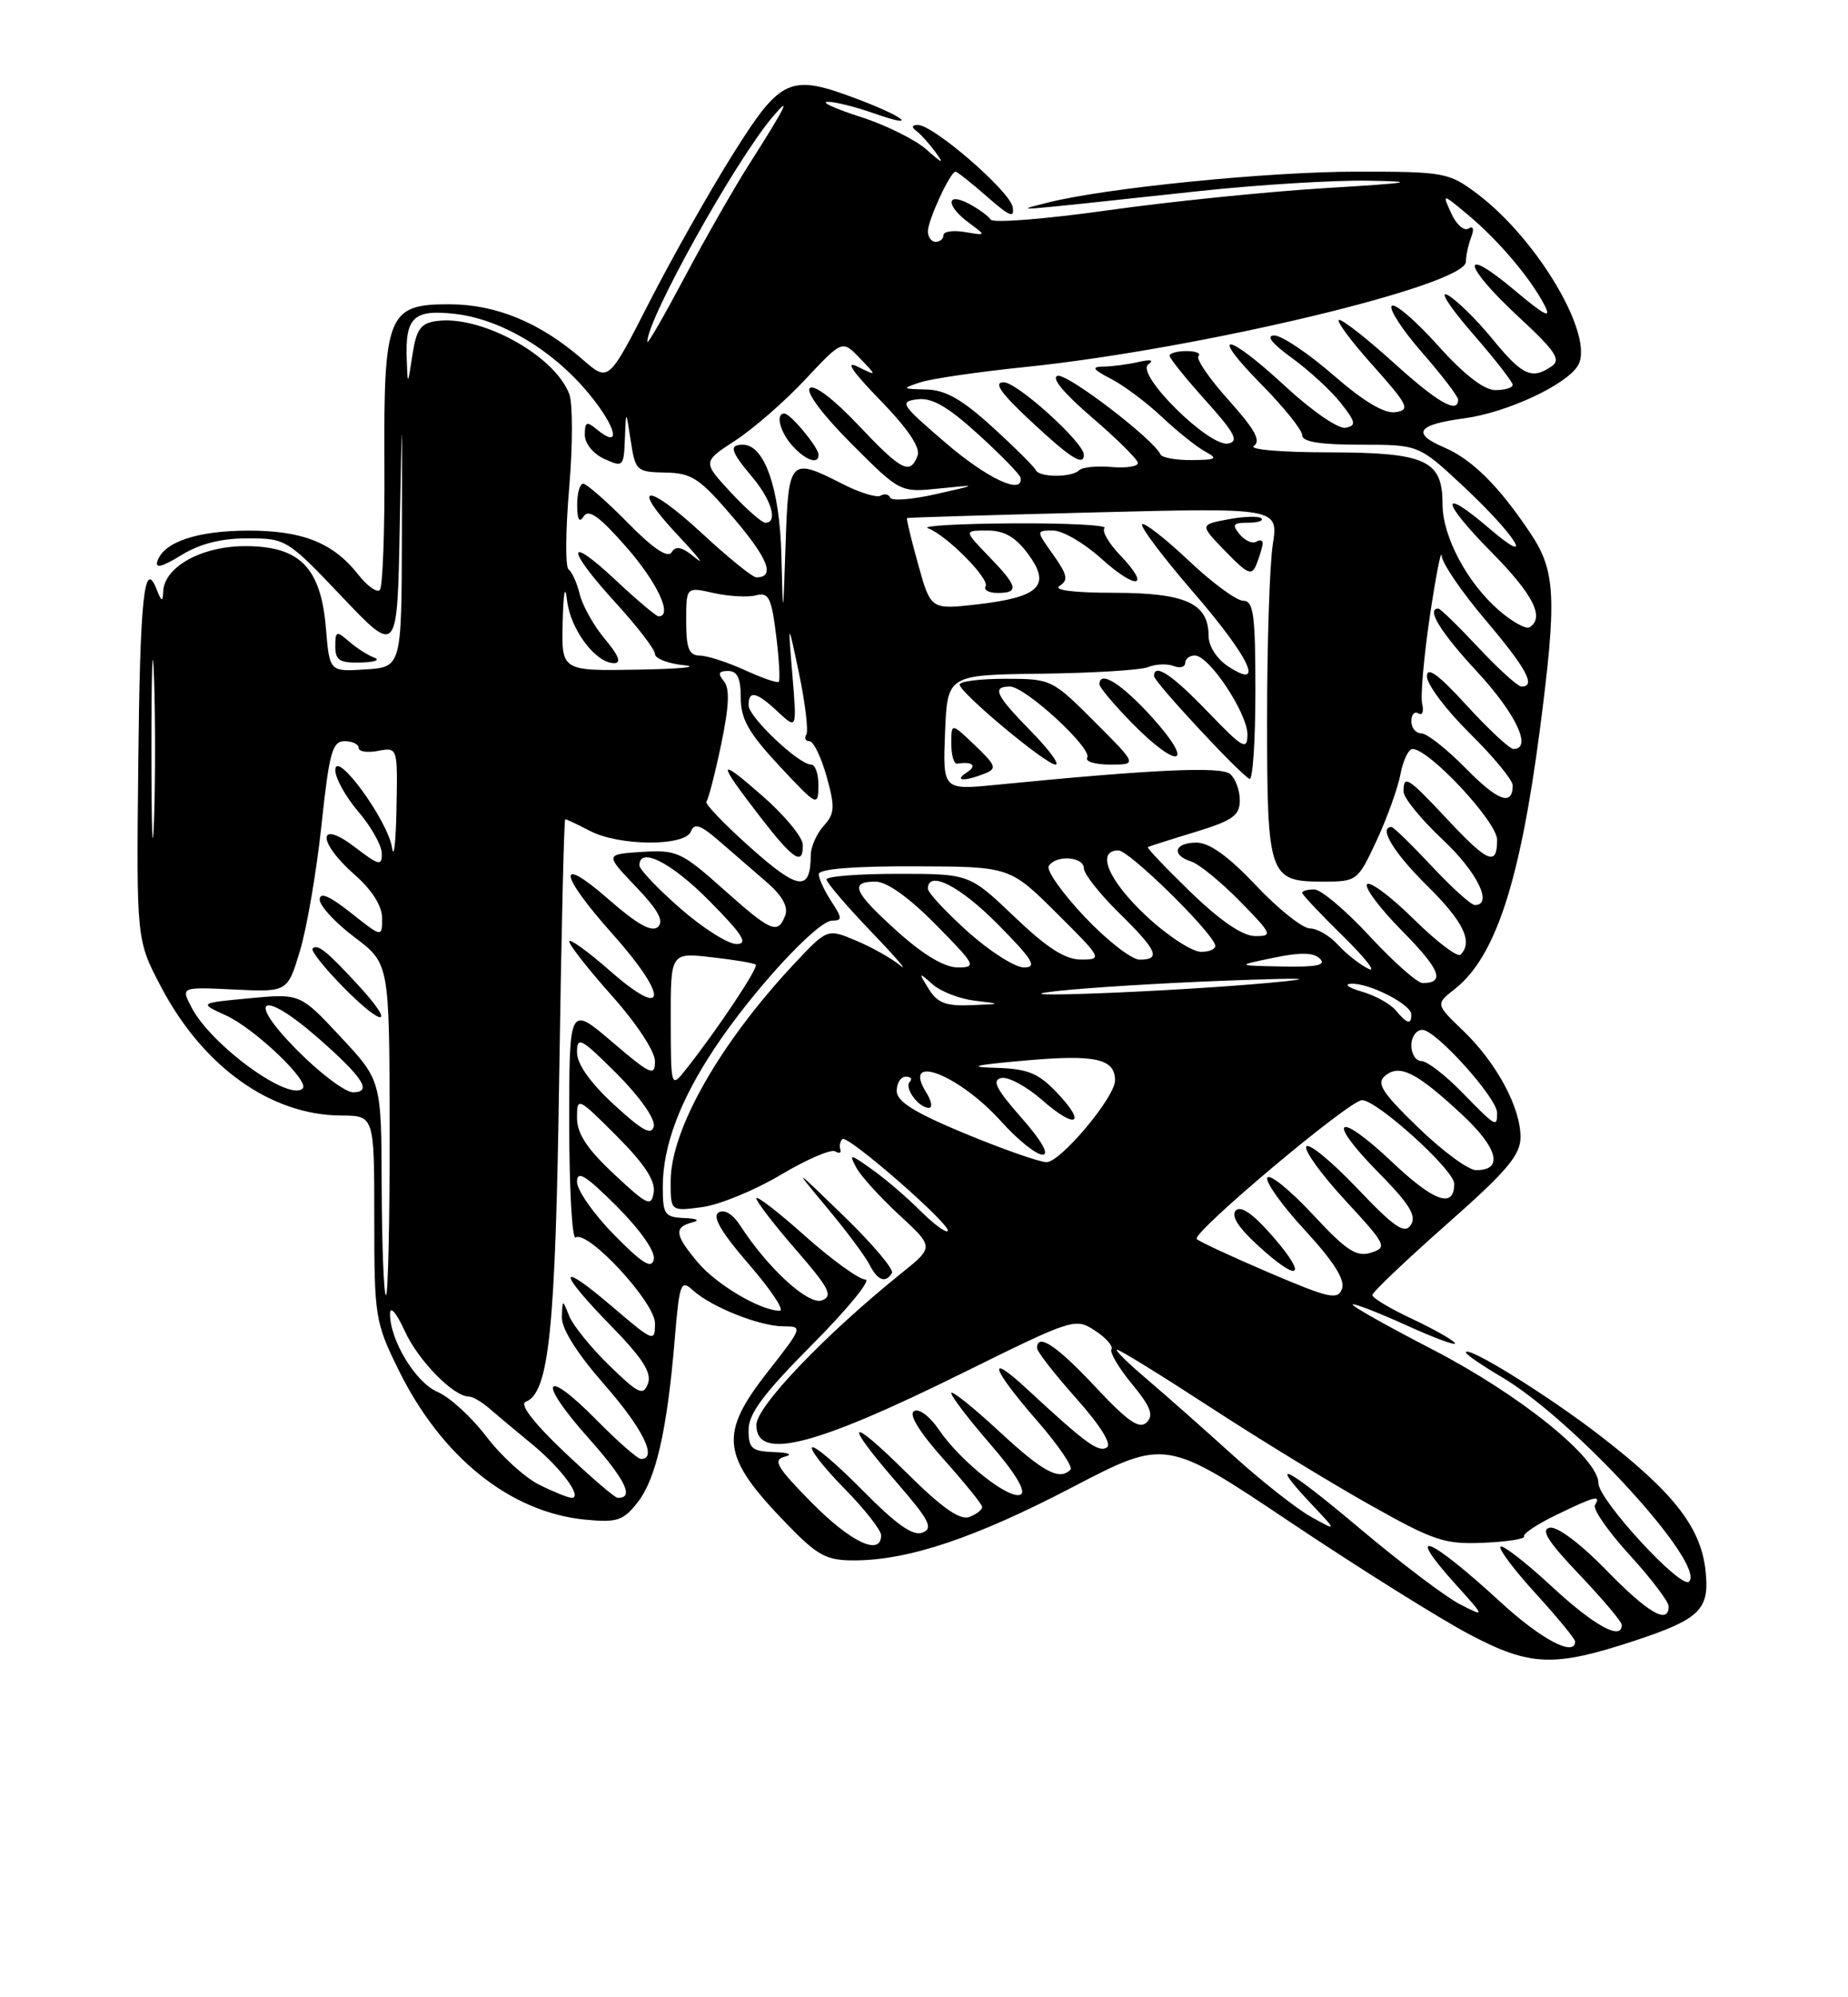 <?xml version="1.0" encoding="UTF-8" standalone="no"?>
<!DOCTYPE svg PUBLIC "-//W3C//DTD SVG 1.1//EN" "http://www.w3.org/Graphics/SVG/1.1/DTD/svg11.dtd" >
<svg xmlns="http://www.w3.org/2000/svg" xmlns:xlink="http://www.w3.org/1999/xlink" version="1.1" viewBox="0 0 237 256">
 <g >
 <path fill="currentColor"
d=" M 209.50 210.34 C 218.07 207.52 219.30 206.31 218.72 201.24 C 218.10 195.71 214.60 191.26 205.19 184.00 C 198.48 178.82 188.00 172.33 188.00 173.35 C 188.00 173.60 190.06 175.01 192.57 176.49 C 201.76 181.88 218.83 200.50 216.61 202.72 C 215.59 203.74 205.00 192.25 205.00 190.12 C 205.00 186.89 194.93 178.77 183.76 172.99 C 177.93 169.98 173.30 167.37 173.47 167.20 C 173.64 167.02 176.77 168.24 180.42 169.89 C 184.07 171.55 186.85 172.56 186.59 172.15 C 186.34 171.74 183.85 170.34 181.07 169.03 C 178.28 167.73 176.00 166.36 176.00 165.99 C 176.00 165.63 180.28 161.56 185.50 156.95 C 193.28 150.09 195.00 148.05 195.00 145.74 C 195.00 141.92 191.92 136.22 187.64 132.10 C 184.10 128.71 184.10 128.71 186.58 126.76 C 191.77 122.68 194.92 113.08 197.46 93.70 C 199.67 76.77 199.52 73.24 196.36 68.48 C 192.31 62.38 188.82 58.89 185.21 57.35 C 180.98 55.54 181.75 54.42 187.78 53.62 C 193.20 52.90 200.86 49.35 202.36 46.86 C 204.59 43.17 197.20 30.62 189.37 24.78 C 185.80 22.11 185.17 22.00 174.04 22.00 C 162.57 22.00 141.60 24.11 134.28 25.99 C 129.98 27.10 128.59 27.21 154.00 24.47 C 161.43 23.68 171.10 23.08 175.50 23.16 C 182.04 23.27 181.04 23.44 169.98 24.11 C 162.55 24.56 149.98 25.84 142.04 26.96 C 134.11 28.08 127.36 28.61 127.06 28.15 C 126.75 27.68 125.49 26.77 124.25 26.11 C 121.30 24.56 121.30 26.37 124.25 28.55 C 126.50 30.21 126.50 30.21 123.75 29.74 C 122.24 29.49 121.00 29.66 121.00 30.14 C 121.00 30.61 120.55 31.00 120.00 31.00 C 119.45 31.00 119.00 30.39 119.00 29.65 C 119.00 28.22 121.88 22.00 122.54 22.00 C 122.75 22.00 124.57 23.44 126.58 25.20 C 129.50 27.76 130.15 28.03 129.86 26.51 C 129.46 24.45 119.68 15.99 117.71 16.02 C 116.95 16.02 116.87 16.31 117.50 16.77 C 118.05 17.17 119.16 18.40 119.97 19.50 C 121.13 21.08 120.90 21.02 118.82 19.17 C 117.39 17.90 113.58 16.01 110.35 14.98 C 107.13 13.95 105.23 13.08 106.12 13.05 C 107.02 13.02 109.69 13.69 112.06 14.52 C 117.79 16.54 116.21 15.07 110.20 12.79 C 101.30 9.40 100.21 9.87 94.00 19.75 C 90.98 24.56 86.15 33.11 83.27 38.74 C 78.04 48.97 78.04 48.97 74.77 46.12 C 69.28 41.34 63.64 39.00 57.57 39.00 C 49.71 39.00 49.19 40.31 49.30 59.72 C 49.35 68.10 49.08 75.25 48.71 75.63 C 48.33 76.00 47.08 75.10 45.93 73.63 C 42.72 69.56 38.80 68.00 31.80 68.01 C 25.27 68.03 21.00 69.47 20.19 71.92 C 19.86 72.90 20.79 72.67 23.23 71.17 C 25.60 69.70 28.35 69.00 31.74 69.00 C 36.67 69.00 36.86 69.12 43.85 76.48 C 50.95 83.95 50.95 83.95 51.26 67.73 C 51.58 51.50 51.58 51.50 51.54 68.50 C 51.50 85.50 51.50 85.50 46.88 85.80 C 42.26 86.10 42.26 86.10 41.80 80.54 C 41.15 72.74 38.46 70.00 31.46 70.00 C 25.86 70.00 21.06 72.65 20.93 75.82 C 20.87 77.20 20.72 77.15 20.10 75.57 C 18.49 71.44 17.95 76.56 17.73 98.19 C 17.50 120.50 17.50 120.50 20.66 126.50 C 26.06 136.75 34.72 142.93 43.75 142.98 C 48.00 143.00 48.00 143.00 48.00 156.13 C 48.00 168.80 48.11 169.47 51.11 175.58 C 56.64 186.80 65.44 193.85 75.09 194.78 C 79.14 195.17 79.93 194.91 81.78 192.55 C 84.13 189.56 85.56 183.30 86.53 171.68 C 87.14 164.41 87.30 163.96 88.88 165.39 C 91.25 167.54 97.45 170.00 100.48 170.00 C 102.98 170.00 102.95 170.10 98.52 175.75 C 92.14 183.87 92.47 186.61 100.83 195.25 C 104.83 199.39 105.95 200.00 109.50 200.00 C 116.47 200.00 125.03 197.14 137.49 190.64 C 149.49 184.39 149.49 184.39 165.49 195.11 C 174.30 201.00 184.65 207.48 188.50 209.51 C 196.23 213.58 199.28 213.70 209.50 210.34 Z  M 48.00 84.29 C 47.17 83.99 45.71 83.05 44.75 82.21 C 43.15 80.82 43.00 80.88 43.00 82.85 C 43.00 84.63 43.56 84.99 46.25 84.92 C 48.04 84.88 48.83 84.59 48.00 84.29 Z  M 192.50 205.40 C 183.20 196.85 179.91 195.57 186.75 203.15 C 190.50 207.30 190.50 207.30 187.19 205.60 C 185.37 204.66 179.63 200.32 174.44 195.95 C 164.83 187.87 162.40 186.65 168.25 192.85 C 171.50 196.29 171.50 196.29 168.11 194.40 C 166.24 193.35 161.73 189.80 158.09 186.50 C 154.45 183.20 149.48 178.81 147.06 176.75 C 144.63 174.69 142.92 173.00 143.27 173.00 C 143.62 173.00 148.98 176.31 155.20 180.36 C 161.41 184.41 170.61 190.03 175.63 192.85 C 183.91 197.51 185.26 197.96 190.28 197.74 C 193.32 197.61 195.65 197.24 195.45 196.93 C 195.26 196.61 197.11 195.37 199.58 194.18 C 204.51 191.78 205.39 191.55 204.55 192.91 C 204.24 193.42 206.24 196.29 208.99 199.30 C 211.75 202.32 214.00 205.28 214.00 205.89 C 214.00 208.29 211.36 206.75 206.00 201.25 C 202.75 197.90 199.72 195.62 198.76 195.81 C 197.54 196.04 198.51 197.58 202.54 201.81 C 205.52 204.94 207.97 207.84 207.98 208.25 C 208.04 210.35 204.48 208.41 199.03 203.36 C 195.68 200.26 192.71 197.96 192.43 198.24 C 192.15 198.52 194.19 201.23 196.96 204.26 C 199.73 207.30 202.00 210.05 202.00 210.39 C 202.00 212.42 197.68 210.15 192.50 205.40 Z  M 104.10 192.60 C 99.61 188.05 99.06 187.12 100.63 186.71 C 101.74 186.43 101.18 186.18 99.25 186.12 C 96.41 186.01 96.00 185.66 96.00 183.27 C 96.00 181.19 97.95 178.58 104.23 172.27 C 108.75 167.72 111.79 164.00 110.98 164.00 C 110.17 163.99 106.69 161.48 103.25 158.42 C 99.81 155.35 97.00 153.18 97.00 153.59 C 97.00 154.01 99.28 156.97 102.07 160.18 C 106.35 165.10 106.87 166.11 105.42 166.67 C 103.69 167.33 98.50 162.59 94.93 157.08 C 93.97 155.60 92.89 154.95 92.15 155.41 C 91.31 155.93 92.51 157.98 96.07 162.08 C 98.89 165.34 100.66 168.00 100.00 168.00 C 97.55 168.00 91.90 164.67 89.49 161.80 C 86.54 158.30 86.40 157.30 88.75 156.69 C 89.83 156.41 89.44 156.19 87.75 156.12 C 85.24 156.01 85.00 155.66 85.00 152.13 C 85.00 146.91 87.18 141.08 91.63 134.38 C 96.51 127.01 104.82 118.00 106.72 118.00 C 108.04 118.00 108.03 117.69 106.62 115.54 C 105.73 114.18 105.00 112.60 105.00 112.04 C 105.00 111.38 109.45 111.01 117.25 111.04 C 129.50 111.07 129.50 111.07 135.50 117.03 C 141.33 122.82 141.42 122.98 138.68 122.99 C 136.61 123.00 134.30 121.52 130.09 117.50 C 124.32 112.00 124.32 112.00 115.16 112.00 C 110.12 112.00 106.00 112.32 106.00 112.72 C 106.00 113.12 108.59 116.14 111.75 119.44 C 114.91 122.73 116.58 124.68 115.46 123.75 C 114.34 122.83 111.78 121.39 109.76 120.55 C 106.10 119.01 106.10 119.01 101.83 123.56 C 92.31 133.73 86.03 144.77 86.01 151.38 C 86.00 155.26 86.00 155.26 90.05 154.72 C 92.27 154.42 96.81 152.56 100.13 150.58 C 103.45 148.60 106.59 147.25 107.11 147.57 C 107.63 147.89 107.93 147.78 107.77 147.32 C 107.62 146.87 107.74 146.28 108.04 146.00 C 108.70 145.39 122.17 157.16 121.54 157.79 C 121.29 158.04 119.71 156.86 118.01 155.17 C 116.32 153.48 113.55 151.10 111.85 149.90 C 108.98 147.85 108.84 147.84 109.82 149.66 C 110.40 150.74 112.88 153.47 115.33 155.73 C 119.78 159.84 119.78 159.84 115.64 163.16 C 105.88 171.00 97.00 180.27 97.00 182.63 C 97.00 187.29 104.36 185.43 123.68 175.87 C 137.59 169.00 137.91 168.90 140.42 170.54 C 141.83 171.46 142.78 172.54 142.54 172.94 C 142.29 173.33 143.48 175.34 145.18 177.40 C 147.58 180.31 147.99 181.40 147.05 182.32 C 146.12 183.23 144.63 182.20 140.47 177.75 C 135.51 172.45 133.00 170.79 133.00 172.80 C 133.00 173.24 135.26 176.13 138.02 179.23 C 141.12 182.71 142.62 185.12 141.94 185.53 C 140.87 186.20 139.22 184.99 131.75 178.07 C 126.44 173.15 127.10 175.31 132.96 182.05 C 135.69 185.18 137.64 188.03 137.29 188.37 C 135.85 189.81 133.79 188.70 128.06 183.39 C 124.73 180.31 122.00 178.14 122.00 178.56 C 122.00 178.99 124.26 181.94 127.01 185.11 C 130.12 188.68 131.61 191.12 130.93 191.54 C 129.57 192.38 123.22 187.37 120.41 183.25 C 119.24 181.52 117.84 180.48 117.21 180.87 C 116.52 181.30 117.93 183.58 121.01 187.03 C 123.71 190.04 125.93 192.79 125.96 193.14 C 125.98 193.50 125.24 194.08 124.32 194.43 C 123.12 194.89 120.82 193.28 116.32 188.82 C 108.75 181.32 108.04 181.97 115.00 190.01 C 119.20 194.85 119.73 195.89 118.30 196.44 C 117.08 196.91 114.94 195.40 110.64 191.04 C 107.36 187.71 104.44 185.22 104.15 185.52 C 103.86 185.81 105.73 188.19 108.31 190.81 C 110.89 193.43 113.00 196.12 113.00 196.78 C 113.00 199.51 109.12 197.69 104.10 192.60 Z  M 114.39 163.17 C 114.67 162.72 111.92 159.46 108.27 155.92 C 101.65 149.50 101.65 149.50 106.07 154.81 C 108.51 157.72 110.94 160.99 111.49 162.06 C 112.54 164.13 113.56 164.52 114.39 163.17 Z  M 69.17 190.31 C 67.34 189.41 64.28 186.63 62.37 184.12 C 60.46 181.62 57.65 179.05 56.12 178.41 C 53.30 177.22 49.98 171.74 50.02 168.35 C 50.03 167.32 50.87 168.32 51.90 170.58 C 53.62 174.37 58.15 179.00 60.13 179.00 C 60.61 179.00 61.79 179.68 62.75 180.52 C 63.71 181.35 66.20 183.44 68.29 185.15 C 72.03 188.24 74.80 192.02 73.29 191.98 C 72.85 191.96 71.00 191.22 69.17 190.31 Z  M 72.31 186.05 C 68.41 182.34 66.60 179.98 67.42 179.67 C 70.42 178.52 71.24 170.54 71.72 137.75 C 71.99 119.74 72.33 105.00 72.49 105.00 C 72.64 105.00 74.06 105.67 75.64 106.49 C 79.40 108.46 87.87 108.50 88.61 106.57 C 89.04 105.44 89.84 105.72 92.26 107.82 C 93.97 109.29 96.70 111.67 98.35 113.09 C 100.34 114.82 101.12 116.24 100.70 117.34 C 99.75 119.82 98.92 119.46 92.73 113.94 C 87.40 109.19 86.77 108.91 82.32 109.19 C 77.59 109.50 77.59 109.50 81.54 113.64 C 84.39 116.61 85.19 118.06 84.38 118.80 C 83.60 119.52 81.75 118.50 78.13 115.34 C 71.34 109.39 71.59 111.91 78.58 119.74 C 85.80 127.84 85.58 130.88 78.25 124.45 C 75.36 121.92 73.00 120.22 73.00 120.67 C 73.01 121.13 75.48 124.27 78.50 127.66 C 81.65 131.19 84.00 134.77 84.00 136.03 C 84.00 138.01 83.43 137.75 78.50 133.54 C 73.00 128.85 73.00 128.85 73.00 143.98 C 73.00 152.31 73.37 158.89 73.82 158.61 C 75.40 157.63 84.00 166.93 84.00 169.61 C 84.00 172.07 83.83 172.01 78.50 167.46 C 71.47 161.45 71.41 162.82 78.39 169.97 C 82.42 174.09 83.61 175.97 83.10 177.33 C 82.50 178.95 81.90 178.67 78.16 175.04 C 75.82 172.76 73.50 169.91 73.01 168.70 C 72.13 166.50 72.13 166.50 72.06 168.85 C 72.02 170.32 74.04 173.51 77.50 177.46 C 82.44 183.09 84.37 187.00 82.21 187.00 C 81.78 187.00 79.23 184.77 76.54 182.04 C 69.70 175.10 68.81 176.85 75.42 184.26 C 80.24 189.68 81.42 192.08 79.19 191.97 C 78.81 191.95 75.72 189.28 72.31 186.05 Z  M 162.78 163.13 C 157.99 161.08 153.80 159.14 153.48 158.81 C 152.75 158.08 173.06 141.01 174.67 141.01 C 176.59 141.00 186.50 149.97 186.50 151.72 C 186.50 154.95 183.93 154.05 178.51 148.92 C 171.42 142.22 169.95 143.36 176.77 150.27 C 180.75 154.30 181.70 155.84 180.94 157.00 C 180.14 158.23 178.87 157.36 174.02 152.27 C 170.76 148.85 167.84 146.45 167.53 146.95 C 167.22 147.45 169.47 150.55 172.52 153.85 C 177.79 159.55 177.96 159.88 175.82 160.56 C 173.96 161.15 172.68 160.31 168.34 155.64 C 165.46 152.55 162.85 150.43 162.54 150.94 C 162.23 151.44 164.39 154.48 167.35 157.68 C 171.01 161.65 172.53 164.03 172.11 165.18 C 171.57 166.66 170.49 166.42 162.78 163.13 Z  M 163.32 158.58 C 160.79 155.65 159.16 154.49 158.50 155.14 C 157.84 155.80 158.76 157.28 161.24 159.56 C 166.54 164.44 167.85 163.82 163.32 158.58 Z  M 48.95 152.25 C 48.91 138.50 48.91 138.50 43.70 132.92 C 38.50 127.34 38.50 127.34 32.00 127.95 C 25.50 128.56 25.50 128.56 29.00 130.16 C 32.67 131.84 39.75 138.58 38.82 139.51 C 37.08 141.25 27.06 133.95 24.55 129.10 C 23.20 126.50 23.20 126.50 30.04 126.83 C 36.88 127.16 36.88 127.16 38.48 121.83 C 39.36 118.90 40.60 111.66 41.23 105.75 C 42.22 96.45 42.62 95.00 44.19 95.00 C 45.18 95.00 46.00 95.39 46.00 95.86 C 46.00 96.34 47.12 96.51 48.50 96.24 C 51.00 95.77 51.00 95.77 50.85 103.63 C 50.77 107.96 50.51 110.22 50.28 108.66 C 49.75 105.16 43.00 95.93 43.00 98.71 C 43.00 99.74 44.33 102.13 45.96 104.04 C 47.59 105.94 48.94 108.34 48.96 109.37 C 49.00 111.04 48.62 110.95 45.50 108.57 C 40.68 104.89 40.68 107.91 45.50 112.13 C 47.73 114.10 49.00 116.10 49.00 117.69 C 49.00 120.17 49.00 120.17 45.00 117.00 C 42.26 114.83 41.00 114.29 41.00 115.30 C 41.00 116.11 43.01 118.28 45.47 120.13 C 49.94 123.50 49.94 123.50 49.97 144.75 C 49.99 156.44 49.77 166.00 49.50 166.00 C 49.23 166.00 48.98 159.81 48.95 152.25 Z  M 45.93 126.26 C 41.89 121.88 40.72 120.94 40.09 121.58 C 39.83 121.83 41.59 124.05 44.00 126.50 C 49.21 131.81 50.87 131.60 45.93 126.26 Z  M 78.75 158.26 C 76.14 155.61 74.00 152.55 74.00 151.48 C 74.00 149.95 75.11 150.64 79.10 154.62 C 82.12 157.65 84.06 160.41 83.85 161.41 C 83.58 162.70 82.39 161.97 78.75 158.26 Z  M 78.75 150.49 C 75.30 147.27 74.00 145.30 74.00 143.29 C 74.00 140.57 74.09 140.61 79.09 145.61 C 82.63 149.15 84.07 151.35 83.84 152.82 C 83.53 154.73 83.05 154.51 78.75 150.49 Z  M 181.87 144.51 C 177.21 140.00 176.48 138.85 177.64 137.88 C 179.50 136.34 181.67 137.44 187.48 142.84 C 192.14 147.17 192.86 150.02 189.28 149.98 C 188.30 149.97 184.96 147.51 181.87 144.51 Z  M 123.75 145.29 C 117.27 142.60 115.00 141.18 115.00 139.83 C 115.00 138.82 115.52 138.00 116.17 138.00 C 116.81 138.00 117.04 138.30 116.68 138.66 C 115.92 139.42 117.81 142.00 119.13 142.00 C 119.62 142.00 119.47 141.12 118.80 140.05 C 115.54 134.84 122.97 137.70 128.41 143.75 C 130.51 146.09 132.89 148.00 133.70 148.00 C 134.61 148.00 133.58 146.19 130.98 143.25 C 127.74 139.57 127.16 138.43 128.43 138.17 C 129.32 137.99 131.67 139.26 133.63 140.98 C 138.03 144.84 139.43 144.10 135.49 139.99 C 133.10 137.50 131.78 136.98 127.56 136.86 C 123.92 136.76 125.01 136.50 131.48 135.93 C 140.47 135.13 143.00 135.69 143.00 138.48 C 143.00 140.64 135.98 149.00 134.20 148.96 C 133.27 148.93 128.56 147.28 123.75 145.29 Z  M 78.75 141.59 C 75.68 138.76 74.00 136.39 74.00 134.87 C 74.00 132.77 74.53 133.06 79.10 137.62 C 82.02 140.54 84.05 143.42 83.85 144.34 C 83.58 145.59 82.39 144.94 78.75 141.59 Z  M 187.50 140.00 C 185.35 137.80 183.01 136.00 182.30 136.00 C 181.58 136.00 181.00 135.10 181.00 134.00 C 181.00 132.90 181.64 132.00 182.42 132.00 C 184.13 132.00 192.00 140.73 192.00 142.64 C 192.00 144.55 191.86 144.47 187.50 140.00 Z  M 38.00 134.50 C 31.40 127.82 33.61 126.73 40.85 133.09 C 46.59 138.13 47.78 140.00 45.27 140.00 C 44.26 140.00 40.99 137.53 38.00 134.50 Z  M 86.02 130.80 C 86.00 122.09 86.00 122.09 91.25 122.69 C 94.14 123.01 96.69 123.44 96.92 123.64 C 97.32 123.99 92.05 131.90 88.02 137.00 C 86.04 139.50 86.04 139.50 86.02 130.80 Z  M 179.00 129.50 C 178.31 128.67 176.34 127.58 174.62 127.09 C 172.91 126.59 172.31 126.14 173.30 126.09 C 175.59 125.98 181.00 128.74 181.00 130.03 C 181.00 131.39 180.45 131.24 179.00 129.50 Z  M 119.10 126.75 C 117.77 124.59 117.79 124.57 119.61 126.17 C 120.65 127.09 123.08 128.03 125.00 128.26 C 128.50 128.68 128.50 128.68 124.49 128.84 C 121.31 128.97 120.20 128.54 119.10 126.75 Z  M 135.50 127.03 C 139.35 126.60 149.03 126.00 157.00 125.70 C 167.59 125.30 169.21 125.37 163.00 125.95 C 150.93 127.08 126.46 128.05 135.50 127.03 Z  M 175.66 120.00 C 172.61 116.70 169.41 114.00 168.55 114.00 C 167.70 114.00 167.00 114.19 167.00 114.43 C 167.00 114.67 169.36 117.17 172.25 120.00 C 175.14 122.84 176.59 124.71 175.49 124.17 C 174.38 123.63 172.63 122.24 171.58 121.09 C 170.54 119.94 168.93 119.00 167.99 119.00 C 167.06 119.00 163.95 116.53 161.09 113.50 C 157.54 109.75 155.11 108.00 153.44 108.00 C 150.60 108.00 150.17 109.60 152.79 110.43 C 153.78 110.75 156.57 113.03 159.00 115.50 C 163.16 119.74 163.27 120.00 160.96 119.98 C 159.35 119.97 156.51 118.03 152.71 114.36 C 149.52 111.27 147.05 108.67 147.21 108.57 C 147.37 108.48 150.09 107.61 153.25 106.65 C 158.10 105.17 159.00 104.53 159.00 102.57 C 159.00 101.29 158.44 99.78 157.75 99.20 C 156.55 98.21 147.79 98.62 127.78 100.59 C 120.91 101.27 120.91 101.27 121.20 93.88 C 121.50 86.50 121.50 86.50 133.50 86.35 C 140.10 86.27 146.29 85.89 147.25 85.50 C 148.21 85.11 149.68 85.05 150.50 85.36 C 151.32 85.68 152.00 85.50 152.00 84.97 C 152.00 84.44 152.56 84.01 153.25 84.02 C 155.10 84.05 160.00 91.45 159.98 94.16 C 159.96 96.24 159.39 95.91 154.91 91.25 C 150.30 86.46 148.00 84.93 148.00 86.66 C 148.00 87.40 159.08 99.31 160.25 99.83 C 160.66 100.02 161.00 94.95 161.00 88.58 C 161.00 78.76 160.76 77.00 159.44 77.00 C 158.58 77.00 155.43 74.68 152.43 71.84 C 149.43 69.01 146.75 66.92 146.47 67.20 C 146.19 67.48 149.12 71.37 152.98 75.84 C 160.31 84.32 162.31 88.56 157.50 85.41 C 156.07 84.47 155.00 82.82 155.00 81.54 C 155.00 77.33 152.10 76.00 142.92 75.98 C 137.67 75.98 135.02 75.64 135.89 75.09 C 137.04 74.36 136.89 73.66 135.07 71.10 C 132.86 68.00 132.86 68.00 135.06 68.00 C 136.27 68.00 139.04 69.61 141.22 71.58 C 145.77 75.69 147.69 75.37 143.66 71.17 C 142.18 69.63 141.28 68.06 141.65 67.68 C 142.03 67.31 136.75 67.04 129.92 67.08 C 123.09 67.12 118.17 67.40 119.00 67.70 C 121.35 68.55 126.98 74.22 126.40 75.16 C 126.12 75.62 126.81 76.00 127.94 76.00 C 130.75 76.00 130.54 75.15 126.80 71.30 C 123.61 68.00 123.61 68.00 126.62 68.00 C 128.80 68.00 130.23 68.82 131.86 71.02 C 134.83 75.05 133.34 76.53 125.38 77.46 C 119.37 78.15 119.37 78.15 117.75 72.34 C 116.86 69.15 116.22 66.47 116.32 66.40 C 116.42 66.33 127.18 66.01 140.23 65.68 C 163.95 65.08 163.95 65.08 163.23 69.79 C 162.83 72.38 162.50 82.42 162.50 92.10 C 162.50 112.35 162.72 113.00 169.67 113.00 C 174.03 113.00 174.13 112.92 176.54 107.75 C 177.88 104.86 179.26 101.04 179.60 99.25 C 179.94 97.46 180.64 96.00 181.15 96.00 C 183.29 96.00 192.00 105.34 192.00 107.64 C 192.00 111.08 190.83 110.59 185.60 105.00 C 180.53 99.59 180.00 99.25 180.00 101.46 C 180.00 102.26 182.25 105.02 185.00 107.60 C 189.44 111.75 191.53 116.00 189.14 116.00 C 188.66 116.00 186.17 113.75 183.60 111.00 C 181.02 108.25 178.71 106.00 178.46 106.00 C 176.74 106.00 178.75 109.31 183.00 113.50 C 187.68 118.11 188.95 120.72 187.31 122.36 C 186.93 122.74 184.24 120.70 181.33 117.83 C 178.43 114.96 175.73 112.94 175.33 113.33 C 174.94 113.73 176.96 116.43 179.83 119.33 C 184.71 124.27 185.39 126.00 182.44 126.00 C 181.77 126.00 178.72 123.30 175.66 120.00 Z  M 126.29 99.15 C 127.88 98.52 127.75 98.13 125.04 95.54 C 122.00 92.63 122.00 92.63 122.00 95.31 C 122.00 96.79 122.34 97.95 122.75 97.88 C 124.73 97.57 125.35 98.13 124.00 99.00 C 122.28 100.11 123.64 100.20 126.29 99.15 Z  M 132.21 93.71 C 127.67 89.08 127.16 88.00 129.52 88.00 C 131.50 88.00 140.14 95.96 139.43 97.12 C 139.13 97.60 140.45 98.00 142.38 98.00 C 145.87 98.00 145.87 98.00 140.37 92.50 C 134.94 87.07 134.80 87.00 128.93 87.00 C 125.67 87.00 123.03 87.34 123.07 87.75 C 123.16 88.85 134.14 98.00 135.37 98.00 C 135.95 98.00 134.52 96.07 132.21 93.71 Z  M 147.89 92.10 C 143.93 87.68 141.00 85.82 141.00 87.71 C 141.00 88.10 142.89 90.35 145.21 92.71 C 151.09 98.70 153.35 98.19 147.89 92.10 Z  M 161.93 69.69 C 161.97 69.25 161.60 69.13 161.11 69.43 C 160.63 69.73 159.67 69.31 158.99 68.49 C 157.96 67.24 158.13 67.00 160.04 67.00 C 161.30 67.00 162.08 66.75 161.77 66.44 C 161.46 66.13 159.55 66.18 157.53 66.56 C 153.85 67.25 153.85 67.25 157.15 70.66 C 160.06 73.65 160.54 73.85 161.16 72.28 C 161.54 71.30 161.89 70.14 161.93 69.69 Z  M 115.11 119.41 C 109.46 114.33 108.88 113.00 112.28 113.00 C 113.73 113.00 116.57 115.02 120.00 118.50 C 125.14 123.71 125.29 124.00 122.82 124.00 C 121.13 124.00 118.42 122.38 115.11 119.41 Z  M 124.11 119.41 C 121.30 116.88 119.00 114.41 119.00 113.91 C 119.00 111.46 123.12 113.56 128.00 118.50 C 132.49 123.04 133.06 124.00 131.32 124.00 C 130.16 124.00 126.92 121.93 124.11 119.41 Z  M 163.33 122.76 C 166.78 122.04 168.47 122.07 169.28 122.88 C 170.11 123.71 168.85 123.97 164.45 123.88 C 158.50 123.76 158.50 123.76 163.33 122.76 Z  M 139.09 117.50 C 136.23 114.47 134.16 111.55 134.50 111.00 C 135.40 109.54 139.00 109.78 139.00 111.29 C 139.00 112.00 141.03 114.57 143.50 117.00 C 148.43 121.84 148.94 123.00 146.15 123.00 C 145.12 123.00 141.95 120.52 139.09 117.50 Z  M 146.96 117.36 C 142.14 112.85 140.52 109.00 143.44 109.00 C 144.78 109.00 155.09 119.06 155.83 121.09 C 156.02 121.59 155.21 122.00 154.04 122.00 C 152.87 122.00 149.68 119.91 146.96 117.36 Z  M 87.23 116.42 C 84.35 113.90 82.00 111.43 82.00 110.92 C 82.00 108.46 86.11 110.55 91.00 115.50 C 95.27 119.82 96.01 121.00 94.45 121.00 C 93.36 121.00 90.11 118.94 87.23 116.42 Z  M 19.42 96.00 C 19.42 85.83 19.56 81.66 19.75 86.75 C 19.93 91.84 19.93 100.16 19.75 105.25 C 19.56 110.34 19.42 106.17 19.42 96.00 Z  M 96.24 108.63 C 92.88 105.64 90.34 102.99 90.59 102.74 C 90.84 102.49 91.69 99.21 92.48 95.44 C 93.51 90.52 93.61 88.23 92.83 87.30 C 92.02 86.32 92.16 86.00 93.38 86.00 C 94.56 86.00 95.00 86.93 95.00 89.43 C 95.00 92.16 96.01 93.94 99.96 98.18 C 104.77 103.33 104.92 103.41 104.96 100.75 C 104.98 99.24 104.57 98.00 104.03 98.00 C 102.44 98.00 96.00 91.90 96.00 90.40 C 96.00 88.43 97.00 88.65 99.78 91.25 C 102.20 93.50 102.20 93.50 101.62 86.50 C 101.04 79.50 101.04 79.50 102.49 86.40 C 103.28 90.20 103.69 93.69 103.41 94.15 C 103.12 94.62 103.30 95.00 103.81 95.00 C 104.32 95.00 105.31 97.03 106.01 99.52 C 107.11 103.46 107.06 104.27 105.64 105.85 C 104.74 106.84 103.99 108.52 103.98 109.58 C 103.95 114.33 102.41 114.14 96.24 108.63 Z  M 102.95 108.25 C 102.93 107.29 100.61 104.49 97.80 102.03 C 91.94 96.90 91.88 97.43 97.50 104.71 C 101.77 110.23 103.03 111.05 102.95 108.25 Z  M 187.96 98.46 C 185.55 96.01 183.00 94.00 182.29 94.00 C 181.58 94.00 181.00 93.30 181.00 92.44 C 181.00 91.58 181.41 91.13 181.91 91.44 C 182.41 91.75 182.62 91.21 182.39 90.25 C 182.15 89.29 182.60 84.22 183.37 79.00 C 184.15 73.78 184.83 70.28 184.89 71.24 C 184.95 72.19 187.47 75.89 190.50 79.46 C 195.75 85.65 197.03 88.00 195.14 88.00 C 194.66 88.00 192.17 85.75 189.60 83.00 C 187.02 80.25 184.71 78.00 184.46 78.00 C 182.87 78.00 184.72 81.02 189.50 86.17 C 194.43 91.50 196.54 96.00 194.10 96.00 C 193.61 96.00 190.91 93.49 188.10 90.42 C 184.45 86.43 183.00 85.37 183.00 86.70 C 183.00 87.73 185.47 91.01 188.50 94.00 C 191.53 96.99 194.00 99.98 194.00 100.66 C 194.00 103.38 192.11 102.69 187.96 98.46 Z  M 95.50 85.88 C 93.30 84.88 90.71 84.04 89.75 84.03 C 88.35 84.01 88.00 83.11 88.00 79.61 C 88.00 75.21 88.00 75.21 91.52 76.01 C 93.46 76.44 95.90 76.58 96.94 76.31 C 98.58 75.88 98.93 76.57 99.54 81.45 C 99.92 84.55 100.07 87.23 99.87 87.40 C 99.67 87.57 97.70 86.89 95.50 85.88 Z  M 72.16 79.75 C 72.26 75.81 72.47 74.80 72.73 77.00 C 73.17 80.71 76.40 85.00 78.76 85.00 C 79.73 85.00 79.35 84.02 77.59 81.92 C 76.16 80.23 74.71 77.64 74.35 76.17 C 73.99 74.70 73.34 73.27 72.92 72.99 C 72.49 72.70 72.53 68.02 72.99 62.59 C 73.46 57.15 73.46 51.72 73.01 50.51 C 71.11 45.53 61.68 40.35 55.96 41.15 C 53.94 41.44 53.39 42.22 52.89 45.50 C 52.28 49.50 52.28 49.50 52.16 46.00 C 51.96 40.67 53.07 39.63 58.34 40.23 C 64.27 40.90 70.96 44.90 75.58 50.53 C 79.13 54.86 79.72 57.67 76.52 55.02 C 75.25 53.96 75.00 54.07 75.00 55.72 C 75.00 56.84 76.07 58.17 77.50 58.82 C 79.91 59.92 80.00 59.83 80.14 56.23 C 80.28 52.50 80.28 52.50 80.89 56.50 C 81.48 60.35 81.64 60.50 85.33 60.57 C 88.73 60.63 89.73 61.29 94.09 66.41 C 98.54 71.63 99.45 74.00 97.00 74.00 C 96.51 74.00 93.37 71.46 90.03 68.36 C 82.83 61.71 80.68 61.98 87.06 68.74 C 89.50 71.33 90.46 72.57 89.19 71.51 C 87.50 70.10 86.68 69.90 86.14 70.78 C 85.64 71.58 83.80 70.35 80.49 66.99 C 77.79 64.24 75.22 62.00 74.79 62.00 C 74.35 62.00 74.01 63.24 74.02 64.75 C 74.03 66.62 74.30 67.08 74.87 66.17 C 75.49 65.19 76.92 66.23 80.36 70.16 C 84.33 74.70 86.32 79.00 84.46 79.00 C 84.16 79.00 81.68 76.91 78.96 74.36 C 72.53 68.35 72.56 70.26 79.00 77.31 C 81.75 80.32 84.00 83.25 84.00 83.83 C 84.00 84.41 85.69 85.06 87.75 85.27 C 89.81 85.49 87.11 85.74 81.75 85.83 C 72.00 86.00 72.00 86.00 72.16 79.75 Z  M 192.21 78.21 C 188.13 74.65 185.00 68.76 185.00 64.62 C 185.00 58.97 182.88 58.00 170.42 57.98 C 164.31 57.98 160.07 57.61 160.80 57.15 C 161.76 56.53 160.93 55.03 157.58 51.30 C 155.09 48.53 153.35 45.99 153.70 45.64 C 154.05 45.29 153.36 45.00 152.17 45.00 C 150.98 45.00 150.00 45.27 150.00 45.60 C 150.00 45.93 152.08 48.52 154.63 51.35 C 158.37 55.51 158.92 56.57 157.51 56.85 C 155.07 57.33 145.57 47.93 147.26 46.71 C 148.05 46.15 147.59 46.03 146.00 46.40 C 144.62 46.71 142.60 46.98 141.50 46.99 C 139.92 47.01 140.13 47.34 142.50 48.57 C 144.15 49.42 147.07 51.61 149.00 53.43 C 150.93 55.25 153.40 57.23 154.50 57.84 C 156.26 58.80 156.05 58.94 152.83 58.97 C 150.82 58.99 149.02 58.66 148.83 58.25 C 147.98 56.32 136.93 47.87 135.65 48.17 C 134.75 48.38 136.39 50.37 140.04 53.50 C 143.24 56.25 145.89 58.87 145.93 59.33 C 145.97 59.78 144.45 60.02 142.55 59.86 C 140.66 59.69 138.78 59.88 138.39 60.28 C 137.44 61.23 133.26 61.21 132.83 60.25 C 132.65 59.84 130.16 57.36 127.29 54.75 C 123.39 51.19 121.26 49.98 118.79 49.92 C 115.67 49.85 115.63 49.80 118.00 49.01 C 119.38 48.55 125.45 47.66 131.50 47.04 C 153.82 44.74 188.00 36.57 188.00 33.54 C 188.00 32.78 188.30 31.38 188.67 30.42 C 189.08 29.34 188.95 28.91 188.32 29.30 C 187.75 29.65 186.76 28.77 186.12 27.35 C 184.94 24.77 184.94 24.77 188.22 27.50 C 192.09 30.72 196.17 35.51 198.00 38.97 C 199.05 40.95 198.27 40.58 194.15 37.13 C 187.14 31.25 187.61 34.00 194.75 40.61 C 199.48 44.99 200.23 46.11 199.00 46.95 C 196.44 48.69 195.25 48.15 191.40 43.45 C 189.35 40.94 186.76 38.41 185.65 37.81 C 184.54 37.22 185.96 39.41 188.81 42.69 C 191.67 45.97 194.00 48.96 194.00 49.33 C 194.00 49.70 193.00 50.00 191.77 50.00 C 190.32 50.00 187.73 47.99 184.38 44.25 C 181.54 41.09 178.89 38.82 178.49 39.20 C 178.09 39.59 179.84 42.28 182.38 45.19 C 184.92 48.09 187.00 50.81 187.00 51.23 C 187.00 53.11 184.38 51.60 178.74 46.50 C 175.39 43.47 172.25 41.00 171.75 41.00 C 171.25 41.00 173.15 43.59 175.98 46.75 C 180.60 51.93 180.90 52.53 178.98 52.83 C 177.55 53.05 174.91 51.48 171.00 48.08 C 167.79 45.29 164.38 43.00 163.43 43.00 C 162.31 43.00 163.11 44.02 165.69 45.89 C 167.89 47.48 170.70 50.07 171.94 51.64 C 173.88 54.10 173.97 54.55 172.56 54.83 C 171.66 55.01 168.26 52.68 164.91 49.58 C 157.26 42.50 154.86 42.27 161.78 49.28 C 164.65 52.19 167.00 55.11 167.00 55.78 C 167.00 56.63 169.26 57.00 174.47 57.00 C 181.94 57.00 181.94 57.00 187.56 62.23 C 194.42 68.62 197.15 73.00 190.97 67.71 C 184.56 62.22 184.78 64.21 191.31 70.81 C 196.63 76.19 198.14 79.17 196.16 80.40 C 195.70 80.68 193.93 79.70 192.21 78.21 Z  M 139.00 58.29 C 139.00 56.72 130.46 49.00 128.72 49.00 C 127.37 49.00 128.32 50.36 132.18 53.96 C 137.29 58.73 139.00 59.81 139.00 58.29 Z  M 100.21 71.15 C 100.00 62.63 98.04 57.00 95.28 57.00 C 93.44 57.00 93.68 57.83 96.50 61.18 C 98.97 64.12 99.79 67.00 98.16 67.00 C 97.70 67.00 95.70 65.24 93.71 63.10 C 90.10 59.20 90.10 59.20 94.30 56.46 C 96.61 54.96 100.64 51.45 103.26 48.65 C 108.02 43.57 108.02 43.57 110.26 45.90 C 112.50 48.23 112.50 48.23 110.00 47.00 C 108.33 46.17 109.29 47.60 112.89 51.30 C 116.47 54.99 118.07 57.37 117.67 58.42 C 116.71 60.92 115.63 60.36 110.02 54.43 C 106.92 51.15 104.38 49.22 103.85 49.75 C 103.33 50.27 105.54 53.22 109.20 56.88 C 115.45 63.13 115.45 63.13 120.47 62.61 C 125.50 62.10 125.50 62.10 120.00 63.34 C 116.97 64.03 114.35 64.23 114.16 63.79 C 113.98 63.35 113.43 63.23 112.95 63.53 C 112.46 63.83 110.27 63.16 108.07 62.04 C 101.30 58.58 101.11 58.78 100.75 69.75 C 100.42 79.50 100.42 79.50 100.21 71.15 Z  M 104.97 58.25 C 104.92 57.28 101.36 53.00 100.59 53.00 C 99.42 53.00 100.03 55.38 101.65 57.17 C 103.35 59.04 105.03 59.59 104.97 58.25 Z  M 121.26 56.75 C 115.55 51.86 115.30 51.48 117.64 51.18 C 119.51 50.94 121.54 52.10 125.47 55.68 C 128.39 58.33 130.83 60.84 130.89 61.25 C 131.22 63.50 126.63 61.36 121.26 56.75 Z  M 83.02 43.83 C 82.94 41.01 94.19 20.79 99.07 15.00 C 101.61 11.98 100.78 13.68 96.11 21.00 C 94.18 24.02 90.45 30.55 87.82 35.50 C 85.19 40.45 83.03 44.20 83.02 43.83 Z "/>
</g>
</svg>